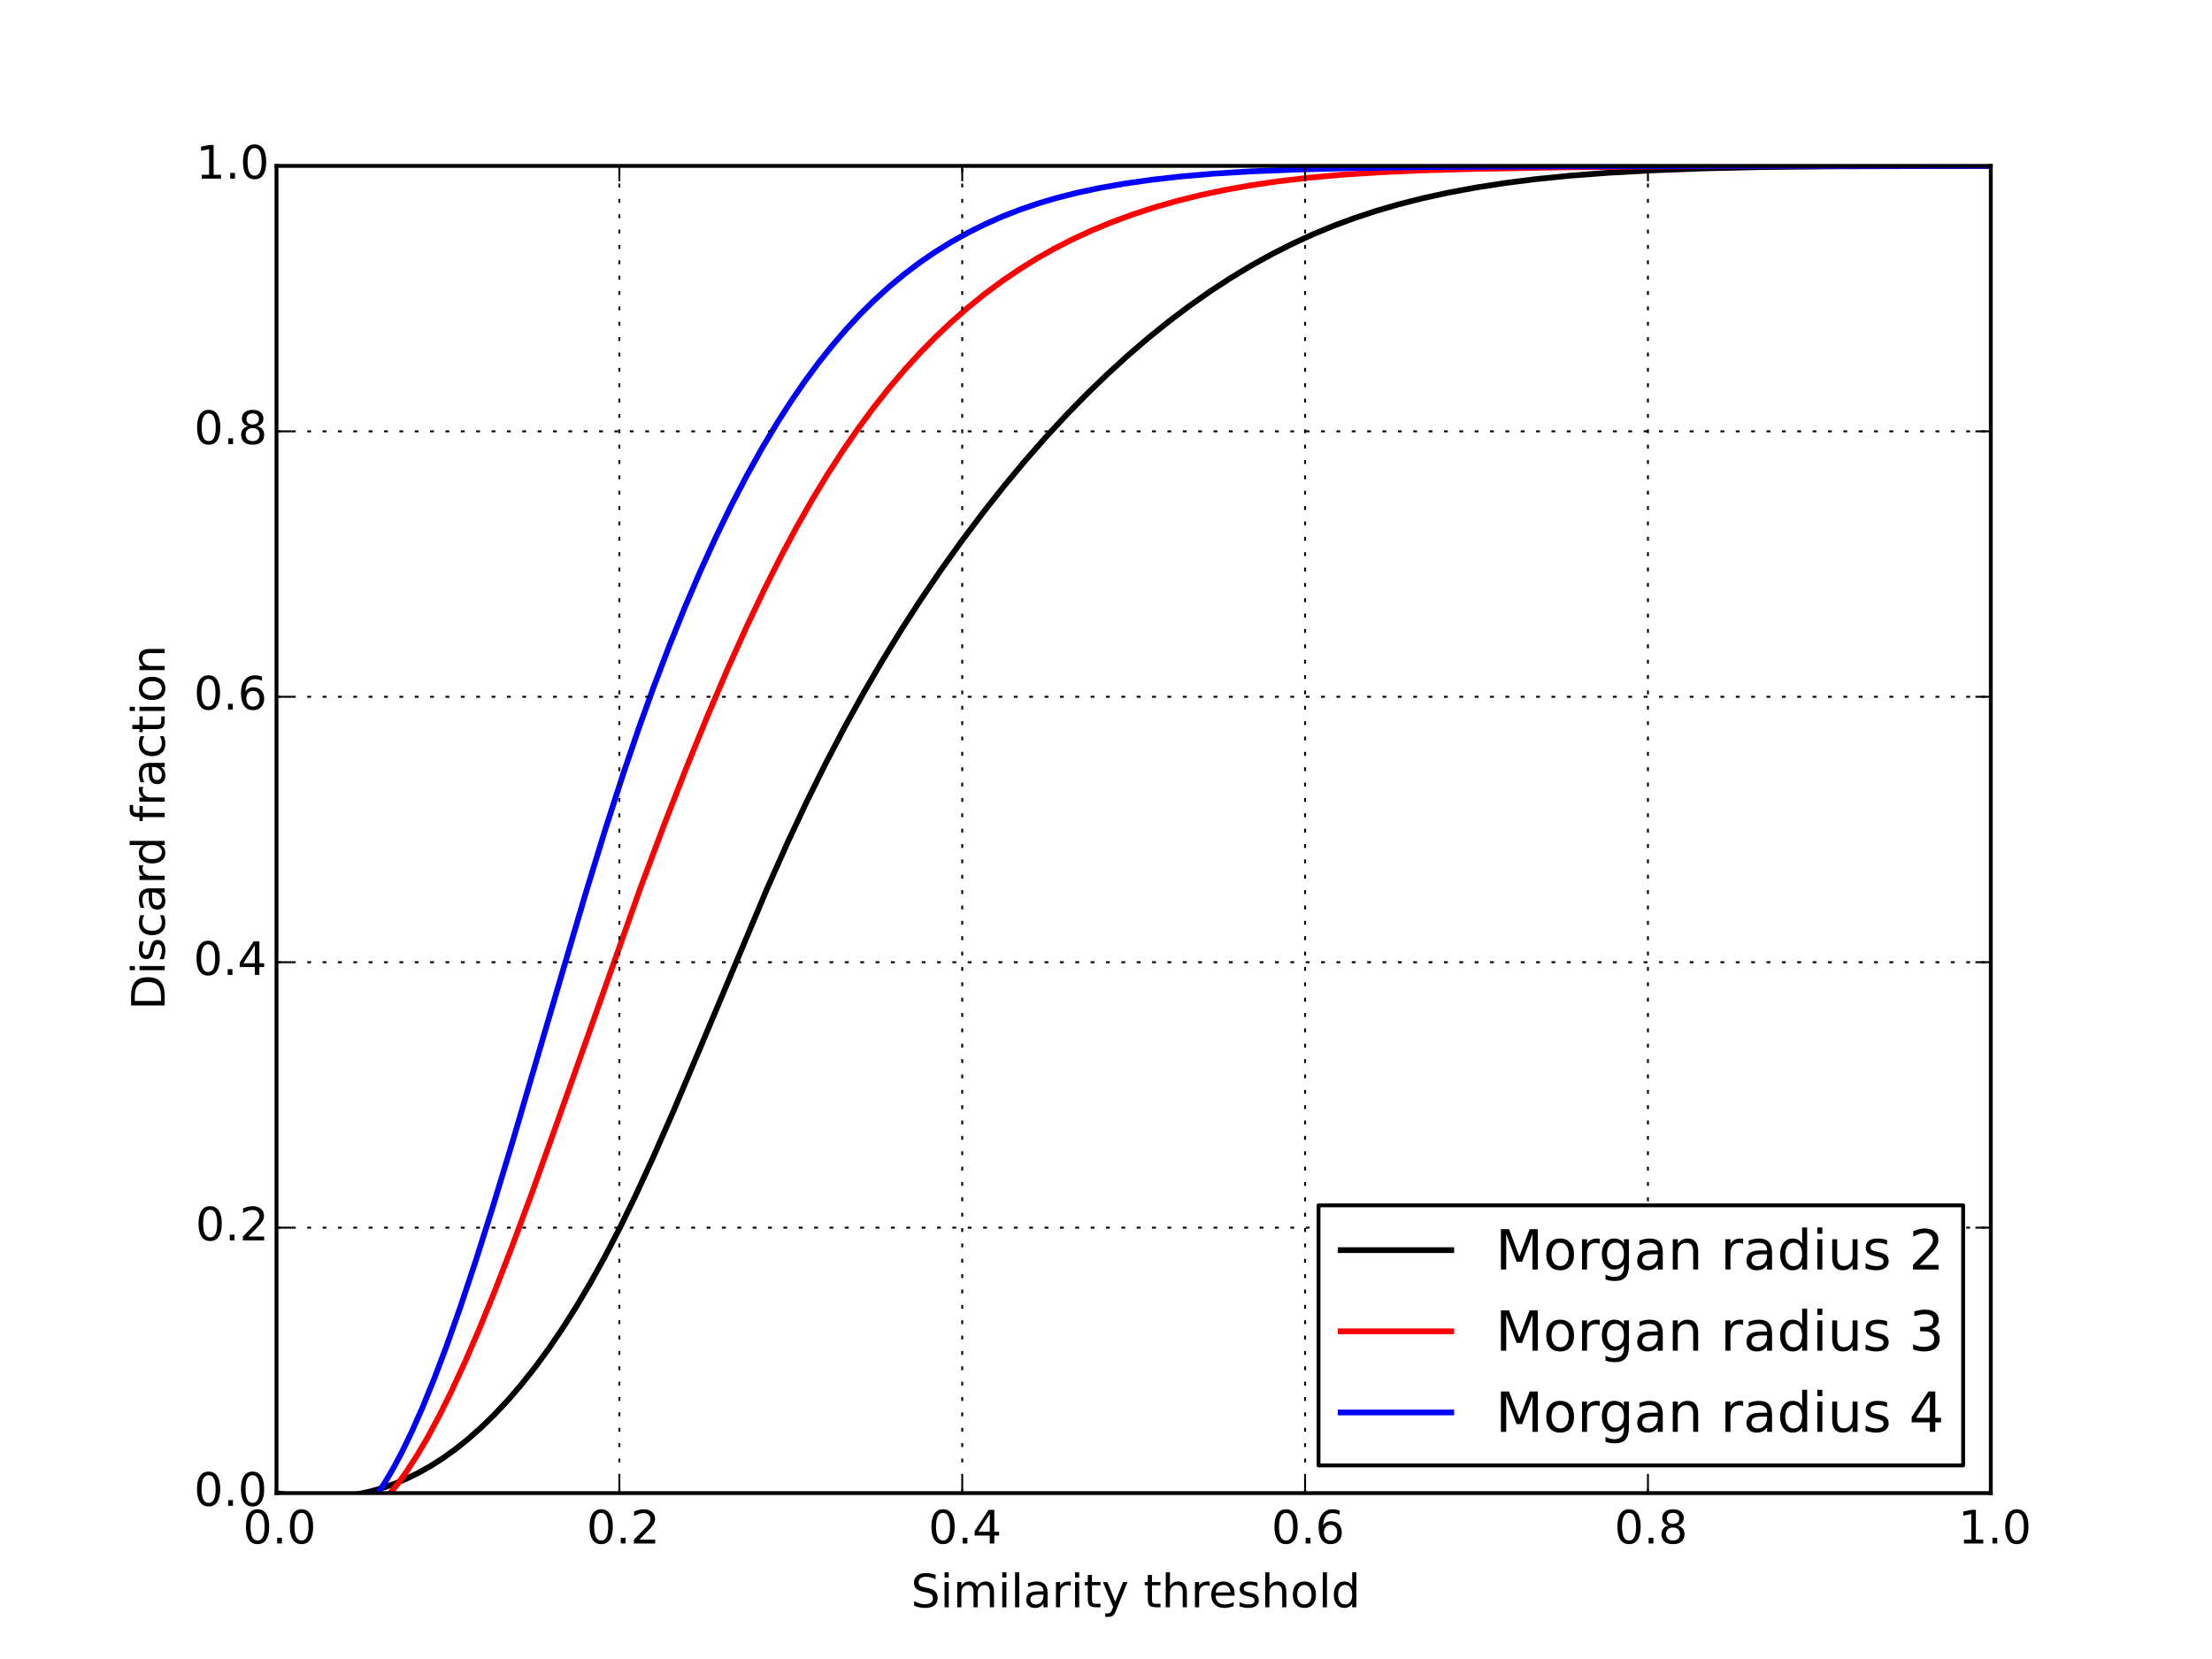 <svg xmlns="http://www.w3.org/2000/svg" xmlns:xlink="http://www.w3.org/1999/xlink" width="768" height="576" version="1.1" viewBox="0 0 576 432"><defs><style type="text/css">*{stroke-linecap:butt;stroke-linejoin:round}</style></defs><g id="figure_1"><g id="patch_1"><path d="M0 432 L576 432 L576 0 L0 0 z" style="fill:#fff"/></g><g id="axes_1"><g id="patch_2"><path d="M72 388.8 L518.4 388.8 L518.4 43.2 L72 43.2 z" style="fill:#fff"/></g><g id="line2d_1"><path d="M72 388.8 L75.575 389.406 L79.15 389.797 L82.724 389.964 L86.299 389.898 L89.874 389.592 L93.449 389.036 L96.577 388.339 L99.704 387.438 L102.832 386.329 L105.96 385.005 L109.088 383.461 L112.216 381.692 L115.344 379.69 L118.472 377.452 L121.6 374.97 L125.175 371.829 L128.75 368.355 L132.324 364.539 L135.899 360.373 L139.474 355.849 L143.049 350.957 L146.623 345.689 L150.198 340.037 L153.773 333.992 L157.348 327.546 L161.369 319.805 L165.391 311.549 L169.859 301.858 L175.222 289.664 L182.371 272.772 L199.798 231.3 L205.16 219.236 L210.076 208.745 L214.991 198.816 L219.906 189.416 L224.822 180.512 L229.737 172.071 L234.652 164.06 L239.568 156.447 L244.93 148.557 L250.292 141.058 L256.101 133.333 L261.463 126.557 L266.825 120.112 L272.187 113.992 L277.55 108.19 L282.912 102.698 L288.274 97.51 L293.636 92.617 L298.998 88.014 L304.36 83.694 L309.723 79.653 L315.085 75.886 L320.447 72.39 L325.809 69.159 L331.171 66.19 L336.533 63.477 L341.895 61.017 L347.258 58.8 L352.62 56.81 L358.429 54.893 L364.238 53.203 L370.494 51.615 L377.196 50.153 L384.346 48.83 L391.942 47.654 L399.986 46.635 L408.923 45.738 L418.753 44.989 L429.924 44.368 L443.33 43.853 L458.523 43.504 L476.843 43.315 L518.4 43.201 L518.4 43.201" clip-path="url(#p7ff5b81e1d)" style="fill:none;stroke:#000;stroke-linecap:square;stroke-width:1.5"/></g><g id="line2d_2"><path d="M72 388.8 L73.787 391.109 L75.575 393.085 L77.362 394.734 L79.15 396.065 L80.937 397.086 L82.724 397.803 L84.512 398.225 L86.299 398.36 L88.087 398.214 L89.874 397.796 L91.661 397.114 L93.449 396.175 L95.236 394.986 L97.023 393.556 L99.258 391.441 L101.492 388.975 L103.726 386.174 L105.96 383.053 L108.641 378.905 L111.323 374.344 L114.45 368.534 L117.578 362.238 L121.153 354.499 L124.728 346.24 L128.75 336.403 L133.218 324.898 L138.58 310.457 L145.283 291.733 L166.732 231.298 L172.987 214.634 L178.796 199.764 L184.159 186.614 L189.521 174.07 L194.436 163.15 L198.905 153.737 L203.373 144.847 L207.395 137.316 L211.416 130.239 L215.438 123.598 L219.459 117.375 L223.481 111.552 L227.503 106.109 L231.524 101.03 L235.546 96.295 L239.568 91.887 L243.589 87.786 L247.611 83.974 L252.079 80.056 L256.548 76.45 L261.016 73.139 L265.485 70.107 L269.953 67.335 L274.422 64.807 L279.337 62.288 L284.252 60.021 L289.614 57.809 L294.977 55.84 L300.786 53.95 L306.595 52.292 L312.85 50.746 L319.106 49.426 L325.809 48.237 L332.959 47.194 L341.002 46.257 L349.492 45.495 L358.876 44.876 L370.047 44.373 L384.346 43.971 L406.688 43.578 L433.946 43.331 L471.928 43.223 L518.4 43.2 L518.4 43.2" clip-path="url(#p7ff5b81e1d)" style="fill:none;stroke:red;stroke-linecap:square;stroke-width:1.5"/></g><g id="line2d_3"><path d="M72 388.8 L73.787 391.581 L75.575 393.909 L77.362 395.794 L78.703 396.924 L80.043 397.818 L81.384 398.479 L82.724 398.913 L84.065 399.126 L85.405 399.121 L86.746 398.904 L88.087 398.481 L89.427 397.855 L90.768 397.032 L92.555 395.637 L94.342 393.913 L96.13 391.871 L97.917 389.523 L100.151 386.177 L102.386 382.394 L104.62 378.199 L107.301 372.653 L109.982 366.586 L113.11 358.903 L116.238 350.629 L119.813 340.532 L123.834 328.467 L128.303 314.346 L133.665 296.658 L141.708 269.276 L152.432 232.861 L157.795 215.417 L162.263 201.58 L166.285 189.789 L170.306 178.622 L174.328 168.065 L178.35 158.102 L182.371 148.718 L186.393 139.898 L190.414 131.627 L194.436 123.89 L198.458 116.671 L202.479 109.955 L206.054 104.396 L209.629 99.21 L213.204 94.384 L216.778 89.9 L220.353 85.742 L223.928 81.894 L227.503 78.341 L231.524 74.674 L235.546 71.337 L239.568 68.305 L243.589 65.556 L247.611 63.067 L252.079 60.578 L256.548 58.355 L261.016 56.379 L265.485 54.632 L270.4 52.95 L275.315 51.498 L280.677 50.146 L286.486 48.919 L292.742 47.827 L299.892 46.81 L307.488 45.952 L315.978 45.222 L325.362 44.643 L336.98 44.165 L352.62 43.76 L372.281 43.486 L404.007 43.301 L462.097 43.21 L518.4 43.2 L518.4 43.2" clip-path="url(#p7ff5b81e1d)" style="fill:none;stroke:#00f;stroke-linecap:square;stroke-width:1.5"/></g><g id="patch_3"><path d="M72 43.2 L518.4 43.2" style="fill:none;stroke:#000;stroke-linecap:square;stroke-linejoin:miter"/></g><g id="patch_4"><path d="M518.4 388.8 L518.4 43.2" style="fill:none;stroke:#000;stroke-linecap:square;stroke-linejoin:miter"/></g><g id="patch_5"><path d="M72 388.8 L518.4 388.8" style="fill:none;stroke:#000;stroke-linecap:square;stroke-linejoin:miter"/></g><g id="patch_6"><path d="M72 388.8 L72 43.2" style="fill:none;stroke:#000;stroke-linecap:square;stroke-linejoin:miter"/></g><g id="matplotlib.axis_1"><g id="xtick_1"><g id="line2d_4"><path d="M72 388.8 L72 43.2" clip-path="url(#p7ff5b81e1d)" style="fill:none;stroke:#000;stroke-dasharray:1,3;stroke-dashoffset:0;stroke-width:.5"/></g><g id="line2d_5"><defs><path id="m93b0483c22" d="M0 0 L0 -4" style="stroke:#000;stroke-width:.5"/></defs><g><use style="stroke:#000;stroke-width:.5" x="72" y="388.8" xlink:href="#m93b0483c22"/></g></g><g id="line2d_6"><defs><path id="m741efc42ff" d="M0 0 L0 4" style="stroke:#000;stroke-width:.5"/></defs><g><use style="stroke:#000;stroke-width:.5" x="72" y="43.2" xlink:href="#m741efc42ff"/></g></g><g id="text_1"><defs><path id="BitstreamVeraSans-Roman-30" d="M31.781 66.406 Q24.172 66.406 20.328 58.906 Q16.5 51.422 16.5 36.375 Q16.5 21.391 20.328 13.891 Q24.172 6.391 31.781 6.391 Q39.453 6.391 43.281 13.891 Q47.125 21.391 47.125 36.375 Q47.125 51.422 43.281 58.906 Q39.453 66.406 31.781 66.406 M31.781 74.219 Q44.047 74.219 50.516 64.516 Q56.984 54.828 56.984 36.375 Q56.984 17.969 50.516 8.266 Q44.047 -1.422 31.781 -1.422 Q19.531 -1.422 13.062 8.266 Q6.594 17.969 6.594 36.375 Q6.594 54.828 13.062 64.516 Q19.531 74.219 31.781 74.219"/><path id="BitstreamVeraSans-Roman-2e" d="M10.688 12.406 L21 12.406 L21 0 L10.688 0 z"/></defs><g transform="translate(63.252 401.918)scale(0.12 -0.12)"><use xlink:href="#BitstreamVeraSans-Roman-30"/><use x="63.623" xlink:href="#BitstreamVeraSans-Roman-2e"/><use x="95.41" xlink:href="#BitstreamVeraSans-Roman-30"/></g></g></g><g id="xtick_2"><g id="line2d_7"><path d="M161.28 388.8 L161.28 43.2" clip-path="url(#p7ff5b81e1d)" style="fill:none;stroke:#000;stroke-dasharray:1,3;stroke-dashoffset:0;stroke-width:.5"/></g><g id="line2d_8"><g><use style="stroke:#000;stroke-width:.5" x="161.28" y="388.8" xlink:href="#m93b0483c22"/></g></g><g id="line2d_9"><g><use style="stroke:#000;stroke-width:.5" x="161.28" y="43.2" xlink:href="#m741efc42ff"/></g></g><g id="text_2"><defs><path id="BitstreamVeraSans-Roman-32" d="M19.188 8.297 L53.609 8.297 L53.609 0 L7.328 0 L7.328 8.297 Q12.938 14.109 22.625 23.891 Q32.328 33.688 34.812 36.531 Q39.547 41.844 41.422 45.531 Q43.312 49.219 43.312 52.781 Q43.312 58.594 39.234 62.25 Q35.156 65.922 28.609 65.922 Q23.969 65.922 18.812 64.312 Q13.672 62.703 7.812 59.422 L7.812 69.391 Q13.766 71.781 18.938 73 Q24.125 74.219 28.422 74.219 Q39.75 74.219 46.484 68.547 Q53.219 62.891 53.219 53.422 Q53.219 48.922 51.531 44.891 Q49.859 40.875 45.406 35.406 Q44.188 33.984 37.641 27.219 Q31.109 20.453 19.188 8.297"/></defs><g transform="translate(152.735 401.918)scale(0.12 -0.12)"><use xlink:href="#BitstreamVeraSans-Roman-30"/><use x="63.623" xlink:href="#BitstreamVeraSans-Roman-2e"/><use x="95.41" xlink:href="#BitstreamVeraSans-Roman-32"/></g></g></g><g id="xtick_3"><g id="line2d_10"><path d="M250.56 388.8 L250.56 43.2" clip-path="url(#p7ff5b81e1d)" style="fill:none;stroke:#000;stroke-dasharray:1,3;stroke-dashoffset:0;stroke-width:.5"/></g><g id="line2d_11"><g><use style="stroke:#000;stroke-width:.5" x="250.56" y="388.8" xlink:href="#m93b0483c22"/></g></g><g id="line2d_12"><g><use style="stroke:#000;stroke-width:.5" x="250.56" y="43.2" xlink:href="#m741efc42ff"/></g></g><g id="text_3"><defs><path id="BitstreamVeraSans-Roman-34" d="M37.797 64.312 L12.891 25.391 L37.797 25.391 zM35.203 72.906 L47.609 72.906 L47.609 25.391 L58.016 25.391 L58.016 17.188 L47.609 17.188 L47.609 0 L37.797 0 L37.797 17.188 L4.891 17.188 L4.891 26.703 z"/></defs><g transform="translate(241.75 401.918)scale(0.12 -0.12)"><use xlink:href="#BitstreamVeraSans-Roman-30"/><use x="63.623" xlink:href="#BitstreamVeraSans-Roman-2e"/><use x="95.41" xlink:href="#BitstreamVeraSans-Roman-34"/></g></g></g><g id="xtick_4"><g id="line2d_13"><path d="M339.84 388.8 L339.84 43.2" clip-path="url(#p7ff5b81e1d)" style="fill:none;stroke:#000;stroke-dasharray:1,3;stroke-dashoffset:0;stroke-width:.5"/></g><g id="line2d_14"><g><use style="stroke:#000;stroke-width:.5" x="339.84" y="388.8" xlink:href="#m93b0483c22"/></g></g><g id="line2d_15"><g><use style="stroke:#000;stroke-width:.5" x="339.84" y="43.2" xlink:href="#m741efc42ff"/></g></g><g id="text_4"><defs><path id="BitstreamVeraSans-Roman-36" d="M33.016 40.375 Q26.375 40.375 22.484 35.828 Q18.609 31.297 18.609 23.391 Q18.609 15.531 22.484 10.953 Q26.375 6.391 33.016 6.391 Q39.656 6.391 43.531 10.953 Q47.406 15.531 47.406 23.391 Q47.406 31.297 43.531 35.828 Q39.656 40.375 33.016 40.375 M52.594 71.297 L52.594 62.312 Q48.875 64.062 45.094 64.984 Q41.312 65.922 37.594 65.922 Q27.828 65.922 22.672 59.328 Q17.531 52.734 16.797 39.406 Q19.672 43.656 24.016 45.922 Q28.375 48.188 33.594 48.188 Q44.578 48.188 50.953 41.516 Q57.328 34.859 57.328 23.391 Q57.328 12.156 50.688 5.359 Q44.047 -1.422 33.016 -1.422 Q20.359 -1.422 13.672 8.266 Q6.984 17.969 6.984 36.375 Q6.984 53.656 15.188 63.938 Q23.391 74.219 37.203 74.219 Q40.922 74.219 44.703 73.484 Q48.484 72.75 52.594 71.297"/></defs><g transform="translate(331.072 401.918)scale(0.12 -0.12)"><use xlink:href="#BitstreamVeraSans-Roman-30"/><use x="63.623" xlink:href="#BitstreamVeraSans-Roman-2e"/><use x="95.41" xlink:href="#BitstreamVeraSans-Roman-36"/></g></g></g><g id="xtick_5"><g id="line2d_16"><path d="M429.12 388.8 L429.12 43.2" clip-path="url(#p7ff5b81e1d)" style="fill:none;stroke:#000;stroke-dasharray:1,3;stroke-dashoffset:0;stroke-width:.5"/></g><g id="line2d_17"><g><use style="stroke:#000;stroke-width:.5" x="429.12" y="388.8" xlink:href="#m93b0483c22"/></g></g><g id="line2d_18"><g><use style="stroke:#000;stroke-width:.5" x="429.12" y="43.2" xlink:href="#m741efc42ff"/></g></g><g id="text_5"><defs><path id="BitstreamVeraSans-Roman-38" d="M31.781 34.625 Q24.75 34.625 20.719 30.859 Q16.703 27.094 16.703 20.516 Q16.703 13.922 20.719 10.156 Q24.75 6.391 31.781 6.391 Q38.812 6.391 42.859 10.172 Q46.922 13.969 46.922 20.516 Q46.922 27.094 42.891 30.859 Q38.875 34.625 31.781 34.625 M21.922 38.812 Q15.578 40.375 12.031 44.719 Q8.5 49.078 8.5 55.328 Q8.5 64.062 14.719 69.141 Q20.953 74.219 31.781 74.219 Q42.672 74.219 48.875 69.141 Q55.078 64.062 55.078 55.328 Q55.078 49.078 51.531 44.719 Q48 40.375 41.703 38.812 Q48.828 37.156 52.797 32.312 Q56.781 27.484 56.781 20.516 Q56.781 9.906 50.312 4.234 Q43.844 -1.422 31.781 -1.422 Q19.734 -1.422 13.25 4.234 Q6.781 9.906 6.781 20.516 Q6.781 27.484 10.781 32.312 Q14.797 37.156 21.922 38.812 M18.312 54.391 Q18.312 48.734 21.844 45.562 Q25.391 42.391 31.781 42.391 Q38.141 42.391 41.719 45.562 Q45.312 48.734 45.312 54.391 Q45.312 60.062 41.719 63.234 Q38.141 66.406 31.781 66.406 Q25.391 66.406 21.844 63.234 Q18.312 60.062 18.312 54.391"/></defs><g transform="translate(420.384 401.918)scale(0.12 -0.12)"><use xlink:href="#BitstreamVeraSans-Roman-30"/><use x="63.623" xlink:href="#BitstreamVeraSans-Roman-2e"/><use x="95.41" xlink:href="#BitstreamVeraSans-Roman-38"/></g></g></g><g id="xtick_6"><g id="line2d_19"><path d="M518.4 388.8 L518.4 43.2" clip-path="url(#p7ff5b81e1d)" style="fill:none;stroke:#000;stroke-dasharray:1,3;stroke-dashoffset:0;stroke-width:.5"/></g><g id="line2d_20"><g><use style="stroke:#000;stroke-width:.5" x="518.4" y="388.8" xlink:href="#m93b0483c22"/></g></g><g id="line2d_21"><g><use style="stroke:#000;stroke-width:.5" x="518.4" y="43.2" xlink:href="#m741efc42ff"/></g></g><g id="text_6"><defs><path id="BitstreamVeraSans-Roman-31" d="M12.406 8.297 L28.516 8.297 L28.516 63.922 L10.984 60.406 L10.984 69.391 L28.422 72.906 L38.281 72.906 L38.281 8.297 L54.391 8.297 L54.391 0 L12.406 0 z"/></defs><g transform="translate(509.916 401.918)scale(0.12 -0.12)"><use xlink:href="#BitstreamVeraSans-Roman-31"/><use x="63.623" xlink:href="#BitstreamVeraSans-Roman-2e"/><use x="95.41" xlink:href="#BitstreamVeraSans-Roman-30"/></g></g></g><g id="text_7"><defs><path id="BitstreamVeraSans-Roman-20"/><path id="BitstreamVeraSans-Roman-6d" d="M52 44.188 Q55.375 50.25 60.062 53.125 Q64.75 56 71.094 56 Q79.641 56 84.281 50.016 Q88.922 44.047 88.922 33.016 L88.922 0 L79.891 0 L79.891 32.719 Q79.891 40.578 77.094 44.375 Q74.312 48.188 68.609 48.188 Q61.625 48.188 57.562 43.547 Q53.516 38.922 53.516 30.906 L53.516 0 L44.484 0 L44.484 32.719 Q44.484 40.625 41.703 44.406 Q38.922 48.188 33.109 48.188 Q26.219 48.188 22.156 43.531 Q18.109 38.875 18.109 30.906 L18.109 0 L9.078 0 L9.078 54.688 L18.109 54.688 L18.109 46.188 Q21.188 51.219 25.484 53.609 Q29.781 56 35.688 56 Q41.656 56 45.828 52.969 Q50 49.953 52 44.188"/><path id="BitstreamVeraSans-Roman-6f" d="M30.609 48.391 Q23.391 48.391 19.188 42.75 Q14.984 37.109 14.984 27.297 Q14.984 17.484 19.156 11.844 Q23.344 6.203 30.609 6.203 Q37.797 6.203 41.984 11.859 Q46.188 17.531 46.188 27.297 Q46.188 37.016 41.984 42.703 Q37.797 48.391 30.609 48.391 M30.609 56 Q42.328 56 49.016 48.375 Q55.719 40.766 55.719 27.297 Q55.719 13.875 49.016 6.219 Q42.328 -1.422 30.609 -1.422 Q18.844 -1.422 12.172 6.219 Q5.516 13.875 5.516 27.297 Q5.516 40.766 12.172 48.375 Q18.844 56 30.609 56"/><path id="BitstreamVeraSans-Roman-6c" d="M9.422 75.984 L18.406 75.984 L18.406 0 L9.422 0 z"/><path id="BitstreamVeraSans-Roman-73" d="M44.281 53.078 L44.281 44.578 Q40.484 46.531 36.375 47.5 Q32.281 48.484 27.875 48.484 Q21.188 48.484 17.844 46.438 Q14.5 44.391 14.5 40.281 Q14.5 37.156 16.891 35.375 Q19.281 33.594 26.516 31.984 L29.594 31.297 Q39.156 29.25 43.188 25.516 Q47.219 21.781 47.219 15.094 Q47.219 7.469 41.188 3.016 Q35.156 -1.422 24.609 -1.422 Q20.219 -1.422 15.453 -0.562 Q10.688 0.297 5.422 2 L5.422 11.281 Q10.406 8.688 15.234 7.391 Q20.062 6.109 24.812 6.109 Q31.156 6.109 34.562 8.281 Q37.984 10.453 37.984 14.406 Q37.984 18.062 35.516 20.016 Q33.062 21.969 24.703 23.781 L21.578 24.516 Q13.234 26.266 9.516 29.906 Q5.812 33.547 5.812 39.891 Q5.812 47.609 11.281 51.797 Q16.75 56 26.812 56 Q31.781 56 36.172 55.266 Q40.578 54.547 44.281 53.078"/><path id="BitstreamVeraSans-Roman-53" d="M53.516 70.516 L53.516 60.891 Q47.906 63.578 42.922 64.891 Q37.938 66.219 33.297 66.219 Q25.25 66.219 20.875 63.094 Q16.5 59.969 16.5 54.203 Q16.5 49.359 19.406 46.891 Q22.312 44.438 30.422 42.922 L36.375 41.703 Q47.406 39.594 52.656 34.297 Q57.906 29 57.906 20.125 Q57.906 9.516 50.797 4.047 Q43.703 -1.422 29.984 -1.422 Q24.812 -1.422 18.969 -0.25 Q13.141 0.922 6.891 3.219 L6.891 13.375 Q12.891 10.016 18.656 8.297 Q24.422 6.594 29.984 6.594 Q38.422 6.594 43.016 9.906 Q47.609 13.234 47.609 19.391 Q47.609 24.75 44.312 27.781 Q41.016 30.812 33.5 32.328 L27.484 33.5 Q16.453 35.688 11.516 40.375 Q6.594 45.062 6.594 53.422 Q6.594 63.094 13.406 68.656 Q20.219 74.219 32.172 74.219 Q37.312 74.219 42.625 73.281 Q47.953 72.359 53.516 70.516"/><path id="BitstreamVeraSans-Roman-69" d="M9.422 54.688 L18.406 54.688 L18.406 0 L9.422 0 zM9.422 75.984 L18.406 75.984 L18.406 64.594 L9.422 64.594 z"/><path id="BitstreamVeraSans-Roman-68" d="M54.891 33.016 L54.891 0 L45.906 0 L45.906 32.719 Q45.906 40.484 42.875 44.328 Q39.844 48.188 33.797 48.188 Q26.516 48.188 22.312 43.547 Q18.109 38.922 18.109 30.906 L18.109 0 L9.078 0 L9.078 75.984 L18.109 75.984 L18.109 46.188 Q21.344 51.125 25.703 53.562 Q30.078 56 35.797 56 Q45.219 56 50.047 50.172 Q54.891 44.344 54.891 33.016"/><path id="BitstreamVeraSans-Roman-79" d="M32.172 -5.078 Q28.375 -14.844 24.75 -17.812 Q21.141 -20.797 15.094 -20.797 L7.906 -20.797 L7.906 -13.281 L13.188 -13.281 Q16.891 -13.281 18.938 -11.516 Q21 -9.766 23.484 -3.219 L25.094 0.875 L2.984 54.688 L12.5 54.688 L29.594 11.922 L46.688 54.688 L56.203 54.688 z"/><path id="BitstreamVeraSans-Roman-65" d="M56.203 29.594 L56.203 25.203 L14.891 25.203 Q15.484 15.922 20.484 11.062 Q25.484 6.203 34.422 6.203 Q39.594 6.203 44.453 7.469 Q49.312 8.734 54.109 11.281 L54.109 2.781 Q49.266 0.734 44.188 -0.344 Q39.109 -1.422 33.891 -1.422 Q20.797 -1.422 13.156 6.188 Q5.516 13.812 5.516 26.812 Q5.516 40.234 12.766 48.109 Q20.016 56 32.328 56 Q43.359 56 49.781 48.891 Q56.203 41.797 56.203 29.594 M47.219 32.234 Q47.125 39.594 43.094 43.984 Q39.062 48.391 32.422 48.391 Q24.906 48.391 20.391 44.141 Q15.875 39.891 15.188 32.172 z"/><path id="BitstreamVeraSans-Roman-64" d="M45.406 46.391 L45.406 75.984 L54.391 75.984 L54.391 0 L45.406 0 L45.406 8.203 Q42.578 3.328 38.25 0.953 Q33.938 -1.422 27.875 -1.422 Q17.969 -1.422 11.734 6.484 Q5.516 14.406 5.516 27.297 Q5.516 40.188 11.734 48.094 Q17.969 56 27.875 56 Q33.938 56 38.25 53.625 Q42.578 51.266 45.406 46.391 M14.797 27.297 Q14.797 17.391 18.875 11.75 Q22.953 6.109 30.078 6.109 Q37.203 6.109 41.297 11.75 Q45.406 17.391 45.406 27.297 Q45.406 37.203 41.297 42.844 Q37.203 48.484 30.078 48.484 Q22.953 48.484 18.875 42.844 Q14.797 37.203 14.797 27.297"/><path id="BitstreamVeraSans-Roman-61" d="M34.281 27.484 Q23.391 27.484 19.188 25 Q14.984 22.516 14.984 16.5 Q14.984 11.719 18.141 8.906 Q21.297 6.109 26.703 6.109 Q34.188 6.109 38.703 11.406 Q43.219 16.703 43.219 25.484 L43.219 27.484 zM52.203 31.203 L52.203 0 L43.219 0 L43.219 8.297 Q40.141 3.328 35.547 0.953 Q30.953 -1.422 24.312 -1.422 Q15.922 -1.422 10.953 3.297 Q6 8.016 6 15.922 Q6 25.141 12.172 29.828 Q18.359 34.516 30.609 34.516 L43.219 34.516 L43.219 35.406 Q43.219 41.609 39.141 45 Q35.062 48.391 27.688 48.391 Q23 48.391 18.547 47.266 Q14.109 46.141 10.016 43.891 L10.016 52.203 Q14.938 54.109 19.578 55.047 Q24.219 56 28.609 56 Q40.484 56 46.344 49.844 Q52.203 43.703 52.203 31.203"/><path id="BitstreamVeraSans-Roman-72" d="M41.109 46.297 Q39.594 47.172 37.812 47.578 Q36.031 48 33.891 48 Q26.266 48 22.188 43.047 Q18.109 38.094 18.109 28.812 L18.109 0 L9.078 0 L9.078 54.688 L18.109 54.688 L18.109 46.188 Q20.953 51.172 25.484 53.578 Q30.031 56 36.531 56 Q37.453 56 38.578 55.875 Q39.703 55.766 41.062 55.516 z"/><path id="BitstreamVeraSans-Roman-74" d="M18.312 70.219 L18.312 54.688 L36.812 54.688 L36.812 47.703 L18.312 47.703 L18.312 18.016 Q18.312 11.328 20.141 9.422 Q21.969 7.516 27.594 7.516 L36.812 7.516 L36.812 0 L27.594 0 Q17.188 0 13.234 3.875 Q9.281 7.766 9.281 18.016 L9.281 47.703 L2.688 47.703 L2.688 54.688 L9.281 54.688 L9.281 70.219 z"/></defs><g transform="translate(237.218 418.532)scale(0.12 -0.12)"><use xlink:href="#BitstreamVeraSans-Roman-53"/><use x="63.477" xlink:href="#BitstreamVeraSans-Roman-69"/><use x="91.26" xlink:href="#BitstreamVeraSans-Roman-6d"/><use x="188.672" xlink:href="#BitstreamVeraSans-Roman-69"/><use x="216.455" xlink:href="#BitstreamVeraSans-Roman-6c"/><use x="244.238" xlink:href="#BitstreamVeraSans-Roman-61"/><use x="305.518" xlink:href="#BitstreamVeraSans-Roman-72"/><use x="346.631" xlink:href="#BitstreamVeraSans-Roman-69"/><use x="374.414" xlink:href="#BitstreamVeraSans-Roman-74"/><use x="413.623" xlink:href="#BitstreamVeraSans-Roman-79"/><use x="472.803" xlink:href="#BitstreamVeraSans-Roman-20"/><use x="504.59" xlink:href="#BitstreamVeraSans-Roman-74"/><use x="543.799" xlink:href="#BitstreamVeraSans-Roman-68"/><use x="607.178" xlink:href="#BitstreamVeraSans-Roman-72"/><use x="646.041" xlink:href="#BitstreamVeraSans-Roman-65"/><use x="707.564" xlink:href="#BitstreamVeraSans-Roman-73"/><use x="759.664" xlink:href="#BitstreamVeraSans-Roman-68"/><use x="823.043" xlink:href="#BitstreamVeraSans-Roman-6f"/><use x="884.225" xlink:href="#BitstreamVeraSans-Roman-6c"/><use x="912.008" xlink:href="#BitstreamVeraSans-Roman-64"/></g></g></g><g id="matplotlib.axis_2"><g id="ytick_1"><g id="line2d_22"><path d="M72 388.8 L518.4 388.8" clip-path="url(#p7ff5b81e1d)" style="fill:none;stroke:#000;stroke-dasharray:1,3;stroke-dashoffset:0;stroke-width:.5"/></g><g id="line2d_23"><defs><path id="m728421d6d4" d="M0 0 L4 0" style="stroke:#000;stroke-width:.5"/></defs><g><use style="stroke:#000;stroke-width:.5" x="72" y="388.8" xlink:href="#m728421d6d4"/></g></g><g id="line2d_24"><defs><path id="mcb0005524f" d="M0 0 L-4 0" style="stroke:#000;stroke-width:.5"/></defs><g><use style="stroke:#000;stroke-width:.5" x="518.4" y="388.8" xlink:href="#mcb0005524f"/></g></g><g id="text_8"><g transform="translate(50.504 392.111)scale(0.12 -0.12)"><use xlink:href="#BitstreamVeraSans-Roman-30"/><use x="63.623" xlink:href="#BitstreamVeraSans-Roman-2e"/><use x="95.41" xlink:href="#BitstreamVeraSans-Roman-30"/></g></g></g><g id="ytick_2"><g id="line2d_25"><path d="M72 319.68 L518.4 319.68" clip-path="url(#p7ff5b81e1d)" style="fill:none;stroke:#000;stroke-dasharray:1,3;stroke-dashoffset:0;stroke-width:.5"/></g><g id="line2d_26"><g><use style="stroke:#000;stroke-width:.5" x="72" y="319.68" xlink:href="#m728421d6d4"/></g></g><g id="line2d_27"><g><use style="stroke:#000;stroke-width:.5" x="518.4" y="319.68" xlink:href="#mcb0005524f"/></g></g><g id="text_9"><g transform="translate(50.909 322.991)scale(0.12 -0.12)"><use xlink:href="#BitstreamVeraSans-Roman-30"/><use x="63.623" xlink:href="#BitstreamVeraSans-Roman-2e"/><use x="95.41" xlink:href="#BitstreamVeraSans-Roman-32"/></g></g></g><g id="ytick_3"><g id="line2d_28"><path d="M72 250.56 L518.4 250.56" clip-path="url(#p7ff5b81e1d)" style="fill:none;stroke:#000;stroke-dasharray:1,3;stroke-dashoffset:0;stroke-width:.5"/></g><g id="line2d_29"><g><use style="stroke:#000;stroke-width:.5" x="72" y="250.56" xlink:href="#m728421d6d4"/></g></g><g id="line2d_30"><g><use style="stroke:#000;stroke-width:.5" x="518.4" y="250.56" xlink:href="#mcb0005524f"/></g></g><g id="text_10"><g transform="translate(50.381 253.871)scale(0.12 -0.12)"><use xlink:href="#BitstreamVeraSans-Roman-30"/><use x="63.623" xlink:href="#BitstreamVeraSans-Roman-2e"/><use x="95.41" xlink:href="#BitstreamVeraSans-Roman-34"/></g></g></g><g id="ytick_4"><g id="line2d_31"><path d="M72 181.44 L518.4 181.44" clip-path="url(#p7ff5b81e1d)" style="fill:none;stroke:#000;stroke-dasharray:1,3;stroke-dashoffset:0;stroke-width:.5"/></g><g id="line2d_32"><g><use style="stroke:#000;stroke-width:.5" x="72" y="181.44" xlink:href="#m728421d6d4"/></g></g><g id="line2d_33"><g><use style="stroke:#000;stroke-width:.5" x="518.4" y="181.44" xlink:href="#mcb0005524f"/></g></g><g id="text_11"><g transform="translate(50.463 184.751)scale(0.12 -0.12)"><use xlink:href="#BitstreamVeraSans-Roman-30"/><use x="63.623" xlink:href="#BitstreamVeraSans-Roman-2e"/><use x="95.41" xlink:href="#BitstreamVeraSans-Roman-36"/></g></g></g><g id="ytick_5"><g id="line2d_34"><path d="M72 112.32 L518.4 112.32" clip-path="url(#p7ff5b81e1d)" style="fill:none;stroke:#000;stroke-dasharray:1,3;stroke-dashoffset:0;stroke-width:.5"/></g><g id="line2d_35"><g><use style="stroke:#000;stroke-width:.5" x="72" y="112.32" xlink:href="#m728421d6d4"/></g></g><g id="line2d_36"><g><use style="stroke:#000;stroke-width:.5" x="518.4" y="112.32" xlink:href="#mcb0005524f"/></g></g><g id="text_12"><g transform="translate(50.529 115.631)scale(0.12 -0.12)"><use xlink:href="#BitstreamVeraSans-Roman-30"/><use x="63.623" xlink:href="#BitstreamVeraSans-Roman-2e"/><use x="95.41" xlink:href="#BitstreamVeraSans-Roman-38"/></g></g></g><g id="ytick_6"><g id="line2d_37"><path d="M72 43.2 L518.4 43.2" clip-path="url(#p7ff5b81e1d)" style="fill:none;stroke:#000;stroke-dasharray:1,3;stroke-dashoffset:0;stroke-width:.5"/></g><g id="line2d_38"><g><use style="stroke:#000;stroke-width:.5" x="72" y="43.2" xlink:href="#m728421d6d4"/></g></g><g id="line2d_39"><g><use style="stroke:#000;stroke-width:.5" x="518.4" y="43.2" xlink:href="#mcb0005524f"/></g></g><g id="text_13"><g transform="translate(51.031 46.511)scale(0.12 -0.12)"><use xlink:href="#BitstreamVeraSans-Roman-31"/><use x="63.623" xlink:href="#BitstreamVeraSans-Roman-2e"/><use x="95.41" xlink:href="#BitstreamVeraSans-Roman-30"/></g></g></g><g id="text_14"><defs><path id="BitstreamVeraSans-Roman-6e" d="M54.891 33.016 L54.891 0 L45.906 0 L45.906 32.719 Q45.906 40.484 42.875 44.328 Q39.844 48.188 33.797 48.188 Q26.516 48.188 22.312 43.547 Q18.109 38.922 18.109 30.906 L18.109 0 L9.078 0 L9.078 54.688 L18.109 54.688 L18.109 46.188 Q21.344 51.125 25.703 53.562 Q30.078 56 35.797 56 Q45.219 56 50.047 50.172 Q54.891 44.344 54.891 33.016"/><path id="BitstreamVeraSans-Roman-44" d="M19.672 64.797 L19.672 8.109 L31.594 8.109 Q46.688 8.109 53.688 14.938 Q60.688 21.781 60.688 36.531 Q60.688 51.172 53.688 57.984 Q46.688 64.797 31.594 64.797 zM9.812 72.906 L30.078 72.906 Q51.266 72.906 61.172 64.094 Q71.094 55.281 71.094 36.531 Q71.094 17.672 61.125 8.828 Q51.172 0 30.078 0 L9.812 0 z"/><path id="BitstreamVeraSans-Roman-66" d="M37.109 75.984 L37.109 68.5 L28.516 68.5 Q23.688 68.5 21.797 66.547 Q19.922 64.594 19.922 59.516 L19.922 54.688 L34.719 54.688 L34.719 47.703 L19.922 47.703 L19.922 0 L10.891 0 L10.891 47.703 L2.297 47.703 L2.297 54.688 L10.891 54.688 L10.891 58.5 Q10.891 67.625 15.141 71.797 Q19.391 75.984 28.609 75.984 z"/><path id="BitstreamVeraSans-Roman-63" d="M48.781 52.594 L48.781 44.188 Q44.969 46.297 41.141 47.344 Q37.312 48.391 33.406 48.391 Q24.656 48.391 19.812 42.844 Q14.984 37.312 14.984 27.297 Q14.984 17.281 19.812 11.734 Q24.656 6.203 33.406 6.203 Q37.312 6.203 41.141 7.25 Q44.969 8.297 48.781 10.406 L48.781 2.094 Q45.016 0.344 40.984 -0.531 Q36.969 -1.422 32.422 -1.422 Q20.062 -1.422 12.781 6.344 Q5.516 14.109 5.516 27.297 Q5.516 40.672 12.859 48.328 Q20.219 56 33.016 56 Q37.156 56 41.109 55.141 Q45.062 54.297 48.781 52.594"/></defs><g transform="translate(42.885 263.004)rotate(-90.0)scale(0.12 -0.12)"><use xlink:href="#BitstreamVeraSans-Roman-44"/><use x="77.002" xlink:href="#BitstreamVeraSans-Roman-69"/><use x="104.785" xlink:href="#BitstreamVeraSans-Roman-73"/><use x="156.885" xlink:href="#BitstreamVeraSans-Roman-63"/><use x="211.865" xlink:href="#BitstreamVeraSans-Roman-61"/><use x="273.145" xlink:href="#BitstreamVeraSans-Roman-72"/><use x="312.508" xlink:href="#BitstreamVeraSans-Roman-64"/><use x="375.984" xlink:href="#BitstreamVeraSans-Roman-20"/><use x="407.771" xlink:href="#BitstreamVeraSans-Roman-66"/><use x="442.977" xlink:href="#BitstreamVeraSans-Roman-72"/><use x="484.09" xlink:href="#BitstreamVeraSans-Roman-61"/><use x="545.369" xlink:href="#BitstreamVeraSans-Roman-63"/><use x="600.35" xlink:href="#BitstreamVeraSans-Roman-74"/><use x="639.559" xlink:href="#BitstreamVeraSans-Roman-69"/><use x="667.342" xlink:href="#BitstreamVeraSans-Roman-6f"/><use x="728.523" xlink:href="#BitstreamVeraSans-Roman-6e"/></g></g></g><g id="legend_1"><g id="patch_7"><path d="M343.343 381.6 L511.2 381.6 L511.2 313.87 L343.343 313.87 z" style="fill:#fff;stroke:#000;stroke-linejoin:miter"/></g><g id="line2d_40"><path d="M349.103 325.532 L377.903 325.532" style="fill:none;stroke:#000;stroke-linecap:square;stroke-width:1.5"/></g><g id="text_15"><defs><path id="BitstreamVeraSans-Roman-75" d="M8.5 21.578 L8.5 54.688 L17.484 54.688 L17.484 21.922 Q17.484 14.156 20.5 10.266 Q23.531 6.391 29.594 6.391 Q36.859 6.391 41.078 11.031 Q45.312 15.672 45.312 23.688 L45.312 54.688 L54.297 54.688 L54.297 0 L45.312 0 L45.312 8.406 Q42.047 3.422 37.719 1 Q33.406 -1.422 27.688 -1.422 Q18.266 -1.422 13.375 4.438 Q8.5 10.297 8.5 21.578"/><path id="BitstreamVeraSans-Roman-67" d="M45.406 27.984 Q45.406 37.75 41.375 43.109 Q37.359 48.484 30.078 48.484 Q22.859 48.484 18.828 43.109 Q14.797 37.75 14.797 27.984 Q14.797 18.266 18.828 12.891 Q22.859 7.516 30.078 7.516 Q37.359 7.516 41.375 12.891 Q45.406 18.266 45.406 27.984 M54.391 6.781 Q54.391 -7.172 48.188 -13.984 Q42 -20.797 29.203 -20.797 Q24.469 -20.797 20.266 -20.094 Q16.062 -19.391 12.109 -17.922 L12.109 -9.188 Q16.062 -11.328 19.922 -12.344 Q23.781 -13.375 27.781 -13.375 Q36.625 -13.375 41.016 -8.766 Q45.406 -4.156 45.406 5.172 L45.406 9.625 Q42.625 4.781 38.281 2.391 Q33.938 0 27.875 0 Q17.828 0 11.672 7.656 Q5.516 15.328 5.516 27.984 Q5.516 40.672 11.672 48.328 Q17.828 56 27.875 56 Q33.938 56 38.281 53.609 Q42.625 51.219 45.406 46.391 L45.406 54.688 L54.391 54.688 z"/><path id="BitstreamVeraSans-Roman-4d" d="M9.812 72.906 L24.516 72.906 L43.109 23.297 L61.812 72.906 L76.516 72.906 L76.516 0 L66.891 0 L66.891 64.016 L48.094 14.016 L38.188 14.016 L19.391 64.016 L19.391 0 L9.812 0 z"/></defs><g transform="translate(389.423 330.572)scale(0.144 -0.144)"><use xlink:href="#BitstreamVeraSans-Roman-4d"/><use x="86.279" xlink:href="#BitstreamVeraSans-Roman-6f"/><use x="147.461" xlink:href="#BitstreamVeraSans-Roman-72"/><use x="186.824" xlink:href="#BitstreamVeraSans-Roman-67"/><use x="250.301" xlink:href="#BitstreamVeraSans-Roman-61"/><use x="311.58" xlink:href="#BitstreamVeraSans-Roman-6e"/><use x="374.959" xlink:href="#BitstreamVeraSans-Roman-20"/><use x="406.746" xlink:href="#BitstreamVeraSans-Roman-72"/><use x="447.859" xlink:href="#BitstreamVeraSans-Roman-61"/><use x="509.139" xlink:href="#BitstreamVeraSans-Roman-64"/><use x="572.615" xlink:href="#BitstreamVeraSans-Roman-69"/><use x="600.398" xlink:href="#BitstreamVeraSans-Roman-75"/><use x="663.777" xlink:href="#BitstreamVeraSans-Roman-73"/><use x="715.877" xlink:href="#BitstreamVeraSans-Roman-20"/><use x="747.664" xlink:href="#BitstreamVeraSans-Roman-32"/></g></g><g id="line2d_42"><path d="M349.103 346.669 L377.903 346.669" style="fill:none;stroke:red;stroke-linecap:square;stroke-width:1.5"/></g><g id="text_16"><defs><path id="BitstreamVeraSans-Roman-33" d="M40.578 39.312 Q47.656 37.797 51.625 33 Q55.609 28.219 55.609 21.188 Q55.609 10.406 48.188 4.484 Q40.766 -1.422 27.094 -1.422 Q22.516 -1.422 17.656 -0.516 Q12.797 0.391 7.625 2.203 L7.625 11.719 Q11.719 9.328 16.594 8.109 Q21.484 6.891 26.812 6.891 Q36.078 6.891 40.938 10.547 Q45.797 14.203 45.797 21.188 Q45.797 27.641 41.281 31.266 Q36.766 34.906 28.719 34.906 L20.219 34.906 L20.219 43.016 L29.109 43.016 Q36.375 43.016 40.234 45.922 Q44.094 48.828 44.094 54.297 Q44.094 59.906 40.109 62.906 Q36.141 65.922 28.719 65.922 Q24.656 65.922 20.016 65.031 Q15.375 64.156 9.812 62.312 L9.812 71.094 Q15.438 72.656 20.344 73.438 Q25.25 74.219 29.594 74.219 Q40.828 74.219 47.359 69.109 Q53.906 64.016 53.906 55.328 Q53.906 49.266 50.438 45.094 Q46.969 40.922 40.578 39.312"/></defs><g transform="translate(389.423 351.709)scale(0.144 -0.144)"><use xlink:href="#BitstreamVeraSans-Roman-4d"/><use x="86.279" xlink:href="#BitstreamVeraSans-Roman-6f"/><use x="147.461" xlink:href="#BitstreamVeraSans-Roman-72"/><use x="186.824" xlink:href="#BitstreamVeraSans-Roman-67"/><use x="250.301" xlink:href="#BitstreamVeraSans-Roman-61"/><use x="311.58" xlink:href="#BitstreamVeraSans-Roman-6e"/><use x="374.959" xlink:href="#BitstreamVeraSans-Roman-20"/><use x="406.746" xlink:href="#BitstreamVeraSans-Roman-72"/><use x="447.859" xlink:href="#BitstreamVeraSans-Roman-61"/><use x="509.139" xlink:href="#BitstreamVeraSans-Roman-64"/><use x="572.615" xlink:href="#BitstreamVeraSans-Roman-69"/><use x="600.398" xlink:href="#BitstreamVeraSans-Roman-75"/><use x="663.777" xlink:href="#BitstreamVeraSans-Roman-73"/><use x="715.877" xlink:href="#BitstreamVeraSans-Roman-20"/><use x="747.664" xlink:href="#BitstreamVeraSans-Roman-33"/></g></g><g id="line2d_44"><path d="M349.103 367.805 L377.903 367.805" style="fill:none;stroke:#00f;stroke-linecap:square;stroke-width:1.5"/></g><g id="text_17"><g transform="translate(389.423 372.845)scale(0.144 -0.144)"><use xlink:href="#BitstreamVeraSans-Roman-4d"/><use x="86.279" xlink:href="#BitstreamVeraSans-Roman-6f"/><use x="147.461" xlink:href="#BitstreamVeraSans-Roman-72"/><use x="186.824" xlink:href="#BitstreamVeraSans-Roman-67"/><use x="250.301" xlink:href="#BitstreamVeraSans-Roman-61"/><use x="311.58" xlink:href="#BitstreamVeraSans-Roman-6e"/><use x="374.959" xlink:href="#BitstreamVeraSans-Roman-20"/><use x="406.746" xlink:href="#BitstreamVeraSans-Roman-72"/><use x="447.859" xlink:href="#BitstreamVeraSans-Roman-61"/><use x="509.139" xlink:href="#BitstreamVeraSans-Roman-64"/><use x="572.615" xlink:href="#BitstreamVeraSans-Roman-69"/><use x="600.398" xlink:href="#BitstreamVeraSans-Roman-75"/><use x="663.777" xlink:href="#BitstreamVeraSans-Roman-73"/><use x="715.877" xlink:href="#BitstreamVeraSans-Roman-20"/><use x="747.664" xlink:href="#BitstreamVeraSans-Roman-34"/></g></g></g></g></g><defs><clipPath id="p7ff5b81e1d"><rect width="446.4" height="345.6" x="72" y="43.2"/></clipPath></defs></svg>